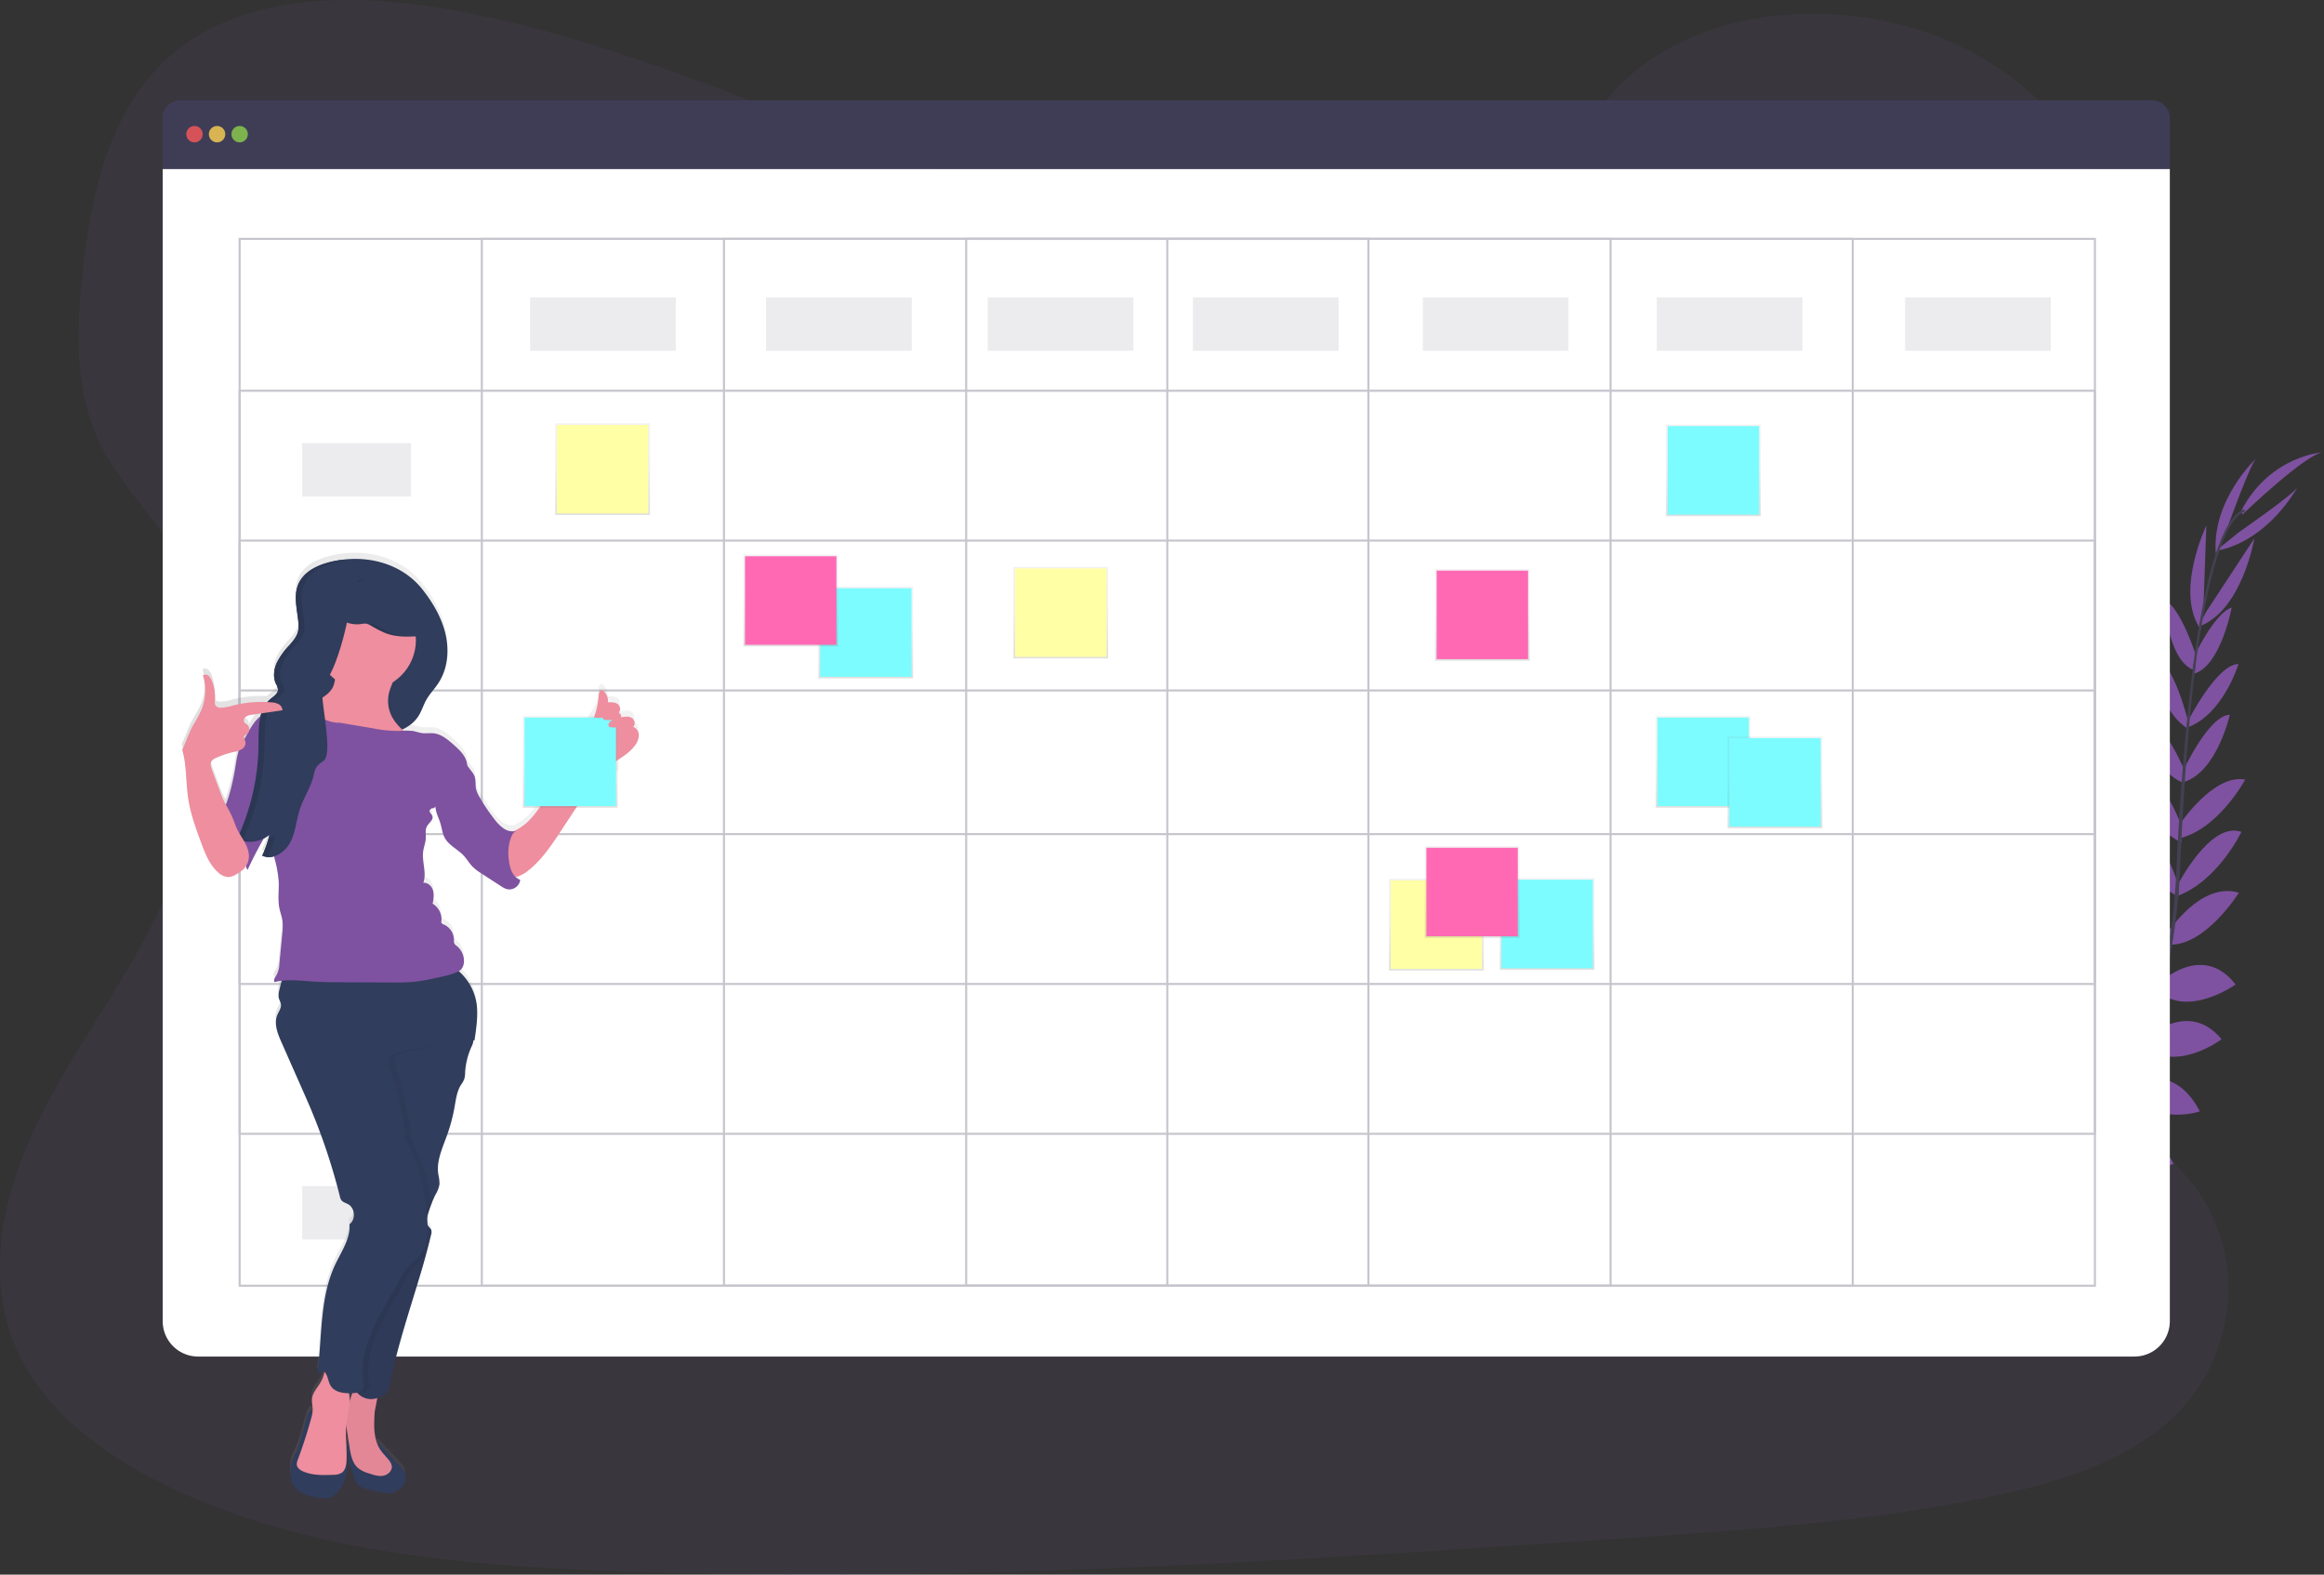 <?xml version="1.0" encoding="UTF-8" standalone="no"?>
<svg
   xmlns:dc="http://purl.org/dc/elements/1.1/"
   xmlns:cc="http://creativecommons.org/ns#"
   xmlns:rdf="http://www.w3.org/1999/02/22-rdf-syntax-ns#"
   xmlns:svg="http://www.w3.org/2000/svg"
   xmlns="http://www.w3.org/2000/svg"
   xmlns:xlink="http://www.w3.org/1999/xlink"
   xmlns:sodipodi="http://sodipodi.sourceforge.net/DTD/sodipodi-0.dtd"
   xmlns:inkscape="http://www.inkscape.org/namespaces/inkscape"
   id="b07e16be-2c10-4721-ba95-38a6ee556ecd"
   data-name="Layer 1"
   width="1132.39"
   height="767.13"
   viewBox="0 0 1132.39 767.13"
   version="1.1"
   sodipodi:docname="undraw_schedule.svg"
   inkscape:export-filename="C:\wamp64\www\melon-landing\landing-v1\images\lead-generation.png"
   inkscape:export-xdpi="91.699997"
   inkscape:export-ydpi="91.699997"
   inkscape:version="0.92.4 (5da689c313, 2019-01-14)">
  <rect x="0" y="0" width="1132.39" height="767.13" fill="#333333" stroke="none"/>
  <sodipodi:namedview
     pagecolor="#ffffff"
     bordercolor="#666666"
     borderopacity="1"
     objecttolerance="10"
     gridtolerance="10"
     guidetolerance="10"
     inkscape:pageopacity="0"
     inkscape:pageshadow="2"
     inkscape:window-width="1920"
     inkscape:window-height="1017"
     id="namedview254"
     showgrid="false"
     inkscape:pagecheckerboard="true"
     inkscape:zoom="0.71685424"
     inkscape:cx="605.81063"
     inkscape:cy="523.32872"
     inkscape:window-x="-8"
     inkscape:window-y="-8"
     inkscape:window-maximized="1"
     inkscape:current-layer="b07e16be-2c10-4721-ba95-38a6ee556ecd" />
  <defs
     id="defs21">
    <linearGradient
       id="f0ea422a-a980-4a9e-8fad-43c87f6ba738"
       x1="421.86"
       y1="330.48"
       x2="421.86"
       y2="285.82"
       gradientUnits="userSpaceOnUse">
      <stop
         offset="0"
         stop-color="gray"
         stop-opacity="0.25"
         id="stop2" />
      <stop
         offset="0.54"
         stop-color="gray"
         stop-opacity="0.12"
         id="stop4" />
      <stop
         offset="1"
         stop-color="gray"
         stop-opacity="0.1"
         id="stop6" />
    </linearGradient>
    <linearGradient
       id="ad2c5ae7-cdf4-4789-99a0-6bde37321e66"
       x1="516.9"
       y1="320.8"
       x2="516.9"
       y2="276.14"
       xlink:href="#f0ea422a-a980-4a9e-8fad-43c87f6ba738" />
    <linearGradient
       id="af61e5a9-3371-4284-9366-60d451e53b7c"
       x1="699.9"
       y1="472.8"
       x2="699.9"
       y2="428.14"
       xlink:href="#f0ea422a-a980-4a9e-8fad-43c87f6ba738" />
    <linearGradient
       id="afe800ea-76fc-42fa-87d3-444aeaebb97e"
       x1="293.63"
       y1="250.89"
       x2="293.63"
       y2="206.23"
       xlink:href="#f0ea422a-a980-4a9e-8fad-43c87f6ba738" />
    <linearGradient
       id="a0a14e29-1e29-4199-9658-2a5ebd9bc7a2"
       x1="385.29"
       y1="314.89"
       x2="385.29"
       y2="270.23"
       xlink:href="#f0ea422a-a980-4a9e-8fad-43c87f6ba738" />
    <linearGradient
       id="b9eaa648-e9e9-4a67-ba92-603c001fbd1d"
       x1="753.86"
       y1="472.48"
       x2="753.86"
       y2="427.82"
       xlink:href="#f0ea422a-a980-4a9e-8fad-43c87f6ba738" />
    <linearGradient
       id="f05d82f5-c8d6-44fc-8266-fef5229bfdcd"
       x1="834.86"
       y1="251.48"
       x2="834.86"
       y2="206.82"
       xlink:href="#f0ea422a-a980-4a9e-8fad-43c87f6ba738" />
    <linearGradient
       id="fed5a35b-50d2-4029-b1da-9e4ece87a2f7"
       x1="829.86"
       y1="393.48"
       x2="829.86"
       y2="348.82"
       xlink:href="#f0ea422a-a980-4a9e-8fad-43c87f6ba738" />
    <linearGradient
       id="a057bd9d-3da5-4ef9-9b1f-12de91a9714e"
       x1="864.86"
       y1="403.48"
       x2="864.86"
       y2="358.82"
       xlink:href="#f0ea422a-a980-4a9e-8fad-43c87f6ba738" />
    <linearGradient
       id="eb119f49-f305-49d7-b722-178b1b910dac"
       x1="717.29"
       y1="456.89"
       x2="717.29"
       y2="412.23"
       xlink:href="#f0ea422a-a980-4a9e-8fad-43c87f6ba738" />
    <linearGradient
       id="f18d0c9f-76a8-47d5-9395-c2e15513d6af"
       x1="722.29"
       y1="321.89"
       x2="722.29"
       y2="277.23"
       xlink:href="#f0ea422a-a980-4a9e-8fad-43c87f6ba738" />
    <linearGradient
       id="e96273f1-ace8-4241-9189-48d1ceb051fa"
       x1="122.28"
       y1="564.8"
       x2="344.94"
       y2="564.8"
       xlink:href="#f0ea422a-a980-4a9e-8fad-43c87f6ba738" />
    <linearGradient
       id="fa251bcb-f561-47ff-8b25-b5a12635a0f6"
       x1="277.86"
       y1="393.48"
       x2="277.86"
       y2="348.82"
       xlink:href="#f0ea422a-a980-4a9e-8fad-43c87f6ba738" />
  </defs>
  <title
     id="title23">schedule</title>
  <path
     d="M646.49,178.73C576.9,178.62,509.85,157,445.7,132.94S317.91,82.05,249.58,70.54c-44-7.4-93.9-6.9-128.17,19.38C88.44,115.21,79,157.18,74.48,196c-3.39,29.18-4.91,59.83,8.17,86.57,9.09,18.57,24.59,33.89,35.56,51.6,38.17,61.6,15.52,140-21.24,202.82C79.72,566.4,59.51,594.63,46.5,625.79s-18.28,66.52-4.84,97.35C55,753.71,85,776,117.09,791.21c65.29,31,141.16,37.82,215,40.59C495.57,837.94,659.3,827,822.6,816c60.43-4.06,121.13-8.16,180.29-20.29,32.85-6.73,66.66-16.76,89.9-38.92,29.5-28.12,35.42-74.17,13.81-107.34C1070.34,593.76,975.18,583,949.08,522.82c-14.37-33.13-2.17-71,15.86-102.86,38.69-68.29,105.44-129.37,106.35-205.89.62-52.56-34.33-103.93-86.37-126.93C930.36,63,856.12,68.94,818.09,113.42,778.93,159.22,707.94,178.83,646.49,178.73Z"
     transform="translate(-33.81 -66.43)"
     fill="#7e52a0"
     opacity="0.1"
     id="path25" />
  <path
     d="M992.65,692.43s-12.29-8.11-24.47-2.34c0,0,3.75,7.23,19.17,6.54Z"
     transform="translate(-33.81 -66.43)"
     fill="#7e52a0"
     id="path27" />
  <path
     d="M994.16,692.87s3.74,14.24-5.63,23.93c0,0-5.64-5.88,0-20.26Z"
     transform="translate(-33.81 -66.43)"
     fill="#7e52a0"
     id="path29" />
  <path
     d="M1009.49,679.2s-.91-12.12-28.25-8.1c0,0-.13,7.82,9.47,11.52S1004.7,683.2,1009.49,679.2Z"
     transform="translate(-33.81 -66.43)"
     fill="#7e52a0"
     id="path31" />
  <path
     d="M1011.17,679.11s11.57,3.72,1.26,29.37c0,0-7.63-1.71-9-11.91S1006.16,682.83,1011.17,679.11Z"
     transform="translate(-33.81 -66.43)"
     fill="#7e52a0"
     id="path33" />
  <path
     d="M1026.66,661.93s1.56-19.93-26.39-17.88c0,0-2,18,21.45,22.67Z"
     transform="translate(-33.81 -66.43)"
     fill="#7e52a0"
     id="path35" />
  <path
     d="M1045.13,639.43s-3.84-22.58-31.77-15.85c0,0-.11,19.53,27.2,21.24Z"
     transform="translate(-33.81 -66.43)"
     fill="#7e52a0"
     id="path37" />
  <path
     d="M1058.62,616.17s-6.41-22-34.09-15.41c0,0,6.58,19.78,32.25,19.48Z"
     transform="translate(-33.81 -66.43)"
     fill="#7e52a0"
     id="path39" />
  <path
     d="M1071.44,593.46s-6.27-22.83-33-16c0,0,8.92,21.69,31.24,19.87Z"
     transform="translate(-33.81 -66.43)"
     fill="#7e52a0"
     id="path41" />
  <path
     d="M1079.71,571.88S1074.89,544,1050,550.14c0,0,7.24,25.4,27.9,25.8Z"
     transform="translate(-33.81 -66.43)"
     fill="#7e52a0"
     id="path43" />
  <path
     d="M1087.45,545.81s-5.78-28.15-31-20c0,0,9.89,26.59,29.22,23.84Z"
     transform="translate(-33.81 -66.43)"
     fill="#7e52a0"
     id="path45" />
  <path
     d="M1092.25,521.54s-9.19-28.14-28.68-27.38c0,0,9.4,29.73,27,33Z"
     transform="translate(-33.81 -66.43)"
     fill="#7e52a0"
     id="path47" />
  <path
     d="M1095.3,497.87s-10-33.88-25.86-31.27c0,0,6.92,25.9,25.3,36.54Z"
     transform="translate(-33.81 -66.43)"
     fill="#7e52a0"
     id="path49" />
  <path
     d="M1097,469.59s-9.37-28.24-25-29.36c0,0,6.38,27.78,24.68,36.69Z"
     transform="translate(-33.81 -66.43)"
     fill="#7e52a0"
     id="path51" />
  <path
     d="M1098.93,443.26s-11.69-28.27-22-28.9c0,0,5.07,27.82,21,33.54Z"
     transform="translate(-33.81 -66.43)"
     fill="#7e52a0"
     id="path53" />
  <path
     d="M1100.22,418.74S1093,388,1082.7,385.5c0,0,1.42,25.1,16.49,35.53Z"
     transform="translate(-33.81 -66.43)"
     fill="#7e52a0"
     id="path55" />
  <path
     d="M1104.11,386.65s-7.56-24.46-15.93-28.19c0,0,1.66,28.84,14,34.18Z"
     transform="translate(-33.81 -66.43)"
     fill="#7e52a0"
     id="path57" />
  <path
     d="M1107.34,365.58l1.53-43.14s-15.62,32.55-2.68,50.75Z"
     transform="translate(-33.81 -66.43)"
     fill="#7e52a0"
     id="path59" />
  <path
     d="M1119.43,322.71s11.26-31.51,14-33.26c0,0-22.1,20.43-19.94,46.73Z"
     transform="translate(-33.81 -66.43)"
     fill="#7e52a0"
     id="path61" />
  <path
     d="M1027.42,661.79s19.82-2.6,19.22,25.42c0,0-17.91,2.91-23.75-20.25Z"
     transform="translate(-33.81 -66.43)"
     fill="#7e52a0"
     id="path63" />
  <path
     d="M1046.06,638.68s22.91-.08,21,28.6c0,0-19.22,3.43-25.57-23.19Z"
     transform="translate(-33.81 -66.43)"
     fill="#7e52a0"
     id="path65" />
  <path
     d="M1058.84,618s20.79-9.75,34.1,15.41c0,0-19.21,8.13-35.93-11.35Z"
     transform="translate(-33.81 -66.43)"
     fill="#7e52a0"
     id="path67" />
  <path
     d="M1071.91,593.67s21.28-10.38,33.78,14.21c0,0-22.17,7.64-35.54-10.32Z"
     transform="translate(-33.81 -66.43)"
     fill="#7e52a0"
     id="path69" />
  <path
     d="M1079.44,572.48s20.49-19.57,36.84.23c0,0-20.93,16.1-37.79,4.13Z"
     transform="translate(-33.81 -66.43)"
     fill="#7e52a0"
     id="path71" />
  <path
     d="M1086.29,545.14s20.62-20,36.84.92c0,0-23.14,16.43-37.57,3.28Z"
     transform="translate(-33.81 -66.43)"
     fill="#7e52a0"
     id="path73" />
  <path
     d="M1090.15,520.74s15.88-25,34.57-19.41c0,0-16.47,26.47-34.39,25.29Z"
     transform="translate(-33.81 -66.43)"
     fill="#7e52a0"
     id="path75" />
  <path
     d="M1094.83,497.71s16-31.49,31.13-26c0,0-11.53,24.2-31.54,31.31Z"
     transform="translate(-33.81 -66.43)"
     fill="#7e52a0"
     id="path77" />
  <path
     d="M1095.93,468s16.45-24.78,31.86-21.76c0,0-13.44,25.13-33.45,28.93Z"
     transform="translate(-33.81 -66.43)"
     fill="#7e52a0"
     id="path79" />
  <path
     d="M1097.19,442.7s12.74-27.8,23.11-28.05c0,0-6.12,27.62-22.26,32.73Z"
     transform="translate(-33.81 -66.43)"
     fill="#7e52a0"
     id="path81" />
  <path
     d="M1099.71,418.13s14.17-28.16,24.82-28.21c0,0-7.25,24.07-24.34,30.69Z"
     transform="translate(-33.81 -66.43)"
     fill="#7e52a0"
     id="path83" />
  <path
     d="M1101.85,388.38s10.6-23.3,19.37-25.94c0,0-5.3,28.4-18.21,32.12Z"
     transform="translate(-33.81 -66.43)"
     fill="#7e52a0"
     id="path85" />
  <path
     d="M1108.61,364.76l23.68-36.08s-6.06,35.59-27.14,43Z"
     transform="translate(-33.81 -66.43)"
     fill="#7e52a0"
     id="path87" />
  <path
     d="M1124.87,325.61s27.53-19,28.52-22.08c0,0-14,26.62-40,31.32Z"
     transform="translate(-33.81 -66.43)"
     fill="#7e52a0"
     id="path89" />
  <path
     d="M1126.51,317.06s31.61-30.39,39.68-30.35c0,0-26.07,1.19-40.44,28.73Z"
     transform="translate(-33.81 -66.43)"
     fill="#7e52a0"
     id="path91" />
  <path
     d="M1102.15,392.89l1.15.15c5.94-46.5,14.6-74,24.39-77.38l-.38-1.09C1116.94,318.17,1108.24,345.25,1102.15,392.89Z"
     transform="translate(-33.81 -66.43)"
     fill="#444053"
     id="path93" />
  <path
     d="M1093.42,504.06l1.74.15c.36-4.34.64-8.79.83-13.21,1.66-38.49,4.24-73.82,7.62-100.31l-1-1.25c-3.39,26.54-6.69,62.95-8.35,101.48C1094.06,495.32,1093.78,499.74,1093.42,504.06Z"
     transform="translate(-33.81 -66.43)"
     fill="#444053"
     id="path95" />
  <path
     d="M960.19,714.57c.31-.14,30.94-13.81,62.73-46.44a252.42,252.42,0,0,0,45.85-65c14.69-29.93,23.65-66.71,26.66-102.44l-1.81.85c-6.75,80.19-43.26,135-72.3,164.84-31.48,32.34-61.76,45.88-62.06,46Z"
     transform="translate(-33.81 -66.43)"
     fill="#444053"
     id="path97" />
  <path
     d="M1082.52,115.31H121.64a8.56,8.56,0,0,0-8.56,8.56v24.94h978V123.87A8.56,8.56,0,0,0,1082.52,115.31Z"
     transform="translate(-33.81 -66.43)"
     fill="#3f3d56"
     id="path99" />
  <path
     d="M113.08,148.81V710.05a17.26,17.26,0,0,0,17.26,17.26h943.48a17.26,17.26,0,0,0,17.26-17.26V148.81Z"
     transform="translate(-33.81 -66.43)"
     fill="#fff"
     id="path101" />
  <circle
     cx="94.77"
     cy="65.37"
     r="4"
     fill="#fa5959"
     opacity="0.8"
     id="circle103" />
  <circle
     cx="105.77"
     cy="65.37"
     r="4"
     fill="#fed253"
     opacity="0.8"
     id="circle105" />
  <circle
     cx="116.77"
     cy="65.37"
     r="4"
     fill="#8ccf4d"
     opacity="0.8"
     id="circle107" />
  <g
     opacity="0.3"
     id="g125">
    <rect
       x="116.77"
       y="116.37"
       width="904"
       height="510"
       fill="none"
       stroke="#3f3d56"
       stroke-miterlimit="10"
       id="rect109" />
    <rect
       x="234.77"
       y="116.37"
       width="668"
       height="510"
       fill="none"
       stroke="#3f3d56"
       stroke-miterlimit="10"
       id="rect111" />
    <rect
       x="352.77"
       y="116.37"
       width="432"
       height="510"
       fill="none"
       stroke="#3f3d56"
       stroke-miterlimit="10"
       id="rect113" />
    <rect
       x="470.77"
       y="116.37"
       width="196"
       height="510"
       fill="none"
       stroke="#3f3d56"
       stroke-miterlimit="10"
       id="rect115" />
    <line
       x1="568.77"
       y1="116.37"
       x2="568.77"
       y2="626.37"
       fill="none"
       stroke="#3f3d56"
       stroke-miterlimit="10"
       id="line117" />
    <rect
       x="116.77"
       y="190.37"
       width="904"
       height="362"
       fill="none"
       stroke="#3f3d56"
       stroke-miterlimit="10"
       id="rect119" />
    <rect
       x="116.77"
       y="263.37"
       width="904"
       height="216"
       fill="none"
       stroke="#3f3d56"
       stroke-miterlimit="10"
       id="rect121" />
    <rect
       x="116.77"
       y="336.37"
       width="904"
       height="70"
       fill="none"
       stroke="#3f3d56"
       stroke-miterlimit="10"
       id="rect123" />
  </g>
  <rect
     x="258.27"
     y="144.87"
     width="71"
     height="26"
     fill="#3f3d56"
     opacity="0.1"
     id="rect127" />
  <rect
     x="147.27"
     y="215.87"
     width="53"
     height="26"
     fill="#3f3d56"
     opacity="0.1"
     id="rect129" />
  <rect
     x="373.27"
     y="144.87"
     width="71"
     height="26"
     fill="#3f3d56"
     opacity="0.1"
     id="rect131" />
  <rect
     x="481.27"
     y="144.87"
     width="71"
     height="26"
     fill="#3f3d56"
     opacity="0.1"
     id="rect133" />
  <rect
     x="581.27"
     y="144.87"
     width="71"
     height="26"
     fill="#3f3d56"
     opacity="0.1"
     id="rect135" />
  <rect
     x="693.27"
     y="144.87"
     width="71"
     height="26"
     fill="#3f3d56"
     opacity="0.1"
     id="rect137" />
  <rect
     x="807.27"
     y="144.87"
     width="71"
     height="26"
     fill="#3f3d56"
     opacity="0.1"
     id="rect139" />
  <rect
     x="928.27"
     y="144.87"
     width="71"
     height="26"
     fill="#3f3d56"
     opacity="0.1"
     id="rect141" />
  <rect
     x="398.79"
     y="285.82"
     width="46.13"
     height="44.66"
     fill="url(#f0ea422a-a980-4a9e-8fad-43c87f6ba738)"
     id="rect143" />
  <rect
     x="399.59"
     y="286.59"
     width="44.54"
     height="43.12"
     fill="#7cfcff"
     id="rect145" />
  <rect
     x="493.83"
     y="276.14"
     width="46.13"
     height="44.66"
     fill="url(#ad2c5ae7-cdf4-4789-99a0-6bde37321e66)"
     id="rect147" />
  <rect
     x="494.63"
     y="276.91"
     width="44.54"
     height="43.12"
     fill="#ffffa5"
     id="rect149" />
  <rect
     x="676.83"
     y="428.14"
     width="46.13"
     height="44.66"
     fill="url(#af61e5a9-3371-4284-9366-60d451e53b7c)"
     id="rect151" />
  <rect
     x="677.63"
     y="428.91"
     width="44.54"
     height="43.12"
     fill="#ffffa5"
     id="rect153" />
  <rect
     x="270.57"
     y="206.23"
     width="46.13"
     height="44.66"
     fill="url(#afe800ea-76fc-42fa-87d3-444aeaebb97e)"
     id="rect155" />
  <rect
     x="271.36"
     y="207"
     width="44.54"
     height="43.12"
     fill="#ffffa5"
     id="rect157" />
  <rect
     x="362.23"
     y="270.23"
     width="46.13"
     height="44.66"
     fill="url(#a0a14e29-1e29-4199-9658-2a5ebd9bc7a2)"
     id="rect159" />
  <rect
     x="363.02"
     y="271"
     width="44.54"
     height="43.12"
     fill="#ff69b4"
     id="rect161" />
  <rect
     x="730.79"
     y="427.82"
     width="46.13"
     height="44.66"
     fill="url(#b9eaa648-e9e9-4a67-ba92-603c001fbd1d)"
     id="rect163" />
  <rect
     x="731.59"
     y="428.59"
     width="44.54"
     height="43.12"
     fill="#7cfcff"
     id="rect165" />
  <rect
     x="811.79"
     y="206.82"
     width="46.13"
     height="44.66"
     fill="url(#f05d82f5-c8d6-44fc-8266-fef5229bfdcd)"
     id="rect167" />
  <rect
     x="812.59"
     y="207.59"
     width="44.54"
     height="43.12"
     fill="#7cfcff"
     id="rect169" />
  <rect
     x="806.79"
     y="348.82"
     width="46.13"
     height="44.66"
     fill="url(#fed5a35b-50d2-4029-b1da-9e4ece87a2f7)"
     id="rect171" />
  <rect
     x="807.59"
     y="349.59"
     width="44.54"
     height="43.12"
     fill="#7cfcff"
     id="rect173" />
  <rect
     x="841.79"
     y="358.82"
     width="46.13"
     height="44.66"
     fill="url(#a057bd9d-3da5-4ef9-9b1f-12de91a9714e)"
     id="rect175" />
  <rect
     x="842.59"
     y="359.59"
     width="44.54"
     height="43.12"
     fill="#7cfcff"
     id="rect177" />
  <rect
     x="694.23"
     y="412.23"
     width="46.13"
     height="44.66"
     fill="url(#eb119f49-f305-49d7-b722-178b1b910dac)"
     id="rect179" />
  <rect
     x="695.02"
     y="413"
     width="44.54"
     height="43.12"
     fill="#ff69b4"
     id="rect181" />
  <rect
     x="699.23"
     y="277.23"
     width="46.13"
     height="44.66"
     fill="url(#f18d0c9f-76a8-47d5-9395-c2e15513d6af)"
     id="rect183" />
  <rect
     x="700.02"
     y="278"
     width="44.54"
     height="43.12"
     fill="#ff69b4"
     id="rect185" />
  <rect
     x="147.27"
     y="285.87"
     width="53"
     height="26"
     fill="#3f3d56"
     opacity="0.1"
     id="rect187" />
  <rect
     x="147.27"
     y="358.87"
     width="53"
     height="26"
     fill="#3f3d56"
     opacity="0.1"
     id="rect189" />
  <rect
     x="147.27"
     y="431.87"
     width="53"
     height="26"
     fill="#3f3d56"
     opacity="0.1"
     id="rect191" />
  <rect
     x="147.27"
     y="504.87"
     width="53"
     height="26"
     fill="#3f3d56"
     opacity="0.1"
     id="rect193" />
  <rect
     x="147.27"
     y="577.87"
     width="53"
     height="26"
     fill="#3f3d56"
     opacity="0.1"
     id="rect195" />
  <path
     d="M342.08,417.51c1.48-.94.89-3.46-.63-4.33s-3.41-.58-5.12-.24a2.09,2.09,0,0,0-1.1-2.2v-.38c1-1,.62-3-.6-3.88s-3.12-.92-4.76-.84a6.34,6.34,0,0,0-2-5.4,1.67,1.67,0,0,0-1.1-.53c-1,0-1.28,1.28-1.35,2.23a42.23,42.23,0,0,1-1.23,7.39l-31.08,52c-3.46,5,7.29-10,3.83-4.95a44,44,0,0,1-6.12,7.59,30.16,30.16,0,0,1-6.91,4.63,8.15,8.15,0,0,1-4.72-1.34,19,19,0,0,1-4.54-4.49,88.63,88.63,0,0,1-7.33-10.89,14.11,14.11,0,0,1-1.68-3.89c-.46-2.16,0-4.5-.85-6.53a10.67,10.67,0,0,0-1.34-2.12l-2.15-2.85v-.13c-.24-4.22-3.67-7.48-6.87-10.26-2.72-2.38-5.67-4.86-9.26-5.32-1.92-.25-3.89.12-5.81-.12-1.57-.2-3.06-.79-4.62-1.05a19.6,19.6,0,0,0-4.53-.09l-.64-.59a17.92,17.92,0,0,0,8.09-6.8c1.48-2.39,2.29-5.15,3.66-7.61,1.67-3,4.15-5.48,6-8.36,4.47-6.83,5.29-15.62,3.48-23.58s-6.05-15.19-11-21.64c-9.6-12.42-25.7-17-40.86-14.6-1,.16-2,.35-3,.57a38.52,38.52,0,0,0-7.43,2.37,19,19,0,0,0-8.11,6.33,14.61,14.61,0,0,0-1.41,2.62,15.43,15.43,0,0,0-.68,2.16,22.41,22.41,0,0,0-.37,6.76c.06.77.14,1.54.23,2.31l.15,1.16c.1.77.21,1.54.32,2.31.16,1.16.31,2.32.42,3.46a22,22,0,0,1,.13,2.43c0,.21,0,.41,0,.61a9.93,9.93,0,0,1-.27,1.79,7.5,7.5,0,0,1-.3.95,11.84,11.84,0,0,1-1.41,2.59,32.71,32.71,0,0,1-2.53,3.11l-.87,1c-.29.33-.57.67-.86,1a36.66,36.66,0,0,0-3.13,4.23,20.58,20.58,0,0,0-1.23,2.32,16.6,16.6,0,0,0-.71,1.86,15.4,15.4,0,0,0-.54,2.6c0,.22,0,.44-.06.66,0,.43,0,.87,0,1.31a11.47,11.47,0,0,0,.14,1.3,9.23,9.23,0,0,0,.3,1.26,8.55,8.55,0,0,0,.47,1.22c0,.11.1.22.16.33l.16.33c.11.22.22.43.32.65a4.26,4.26,0,0,1,.33,1c0,.11,0,.23,0,.35s0,.26,0,.38a4.09,4.09,0,0,1-1.48,2.55c-.2.19-.4.36-.61.54l-.32.26-.65.51-.62.5a12.59,12.59,0,0,0-1.51,1.5,55.87,55.87,0,0,0-16.74,1.64,22.64,22.64,0,0,1-6,1.09,3,3,0,0,1-2.6-1.09,3.83,3.83,0,0,1-.27-2.4,20.7,20.7,0,0,0-1.6-9.8,5.45,5.45,0,0,0-1.6-2.33,2.26,2.26,0,0,0-2.66-.14,24.93,24.93,0,0,1-.69,16.67,53.85,53.85,0,0,1-3.85,7.23c-2.28,3.89-3.56,8.34-5.59,12.37,2.27,7.69,1.76,15.9,3,23.84,1.11,7.39,3.69,14.47,6.28,21.48,2,5.29,4.08,10.81,8.32,14.53a7.58,7.58,0,0,0,5.15,2.24,9,9,0,0,0,4-1.52,15.67,15.67,0,0,0,3.39-2.49,8.76,8.76,0,0,0,1-1.33,5.19,5.19,0,0,0,.75,1.88c2.44-5.26,5.12-10.4,8-15.43a13.22,13.22,0,0,0,2.4-1.64c0,.18.09.36.14.54-.13.48-.25,1-.38,1.45s-.28.93-.42,1.38-.21.67-.32,1-.27.8-.42,1.2-.32.87-.49,1.3-.23.62-.36.92c-.31.76-.63,1.5-1,2.24a7,7,0,0,0,.86.35l.19.06a7,7,0,0,0,.79.2l.29,0a5.61,5.61,0,0,0,.59.06l.22,0H165a8.56,8.56,0,0,0,2.11-.36l.39,1.6a57.15,57.15,0,0,1,1.92,11c.19,4.2-.54,8.47.27,12.6.41,2.15,1.24,4.21,1.54,6.37a27.15,27.15,0,0,1-.11,6.11q-.7,7.36-1.4,14.73a12.6,12.6,0,0,1-1.26,5.2c-.69,1.2-1.81,2.57-1.11,3.76a25,25,0,0,1,3.51-.67c-.43,1.56-.82,3.13-1.19,4.71a8.3,8.3,0,0,0-.28,3.63c.25,1.14,1,2.17,1.08,3.33.18,1.8-1.07,3.39-1.76,5.06-1.76,4.26.11,9.06,2,13.28l5.52,12.52,4.53,10.27c1.34,3,2.69,6.1,4,9.18a298,298,0,0,1,14.42,43.24,5.16,5.16,0,0,0,.75,1.88c.76,1,2.15,1.32,3.28,1.94,3.39,1.87,3.78,7.45.68,9.77.63,7.52-5,14.79-7.9,21.75-6.68,16-5.47,34.06-7.76,51.26l2.59-1.51a3.21,3.21,0,0,1,.84.55q-.09.48-.21,1a15.67,15.67,0,0,1-1.66,4.17c-1.51,2.59-3.82,4.9-4.17,7.88-.21,1.8.34,3.6.33,5.41,0,.17,0,.33,0,.5-.23-.22-.58-.2-1.1.21a6.45,6.45,0,0,0-1.63,3.07c-.45,1.29-.81,2.6-1.17,3.91L180.71,763a53.71,53.71,0,0,1-2.71,8.15,34.92,34.92,0,0,0-2.4,5.52,17.13,17.13,0,0,0-.41,4.74,14.21,14.21,0,0,0,.65,4.5,11.18,11.18,0,0,0,6.55,6.21,30.75,30.75,0,0,0,9.1,1.72,7.65,7.65,0,0,0,2.39-.07,6.49,6.49,0,0,0,2.31-1.21c4.22-3.1,6.4-8.8,6.78-14a20.67,20.67,0,0,0-.57-3.18c.26-5.69-.57-11.41-.14-17.08.09.65.18,1.29.28,1.93l1,6.37a1.33,1.33,0,0,0-.34-.6,14.64,14.64,0,0,0-.38,7.29,43.5,43.5,0,0,0,2.1,7.07l1.36,3.8a9.07,9.07,0,0,0,1.62,3.15c1.19,1.31,3,1.8,4.74,2.22a52.25,52.25,0,0,0,11.48,2,2.6,2.6,0,0,0,1.51-.28,7.33,7.33,0,0,0,.68-.57,6.71,6.71,0,0,1,1.1-.64,7.26,7.26,0,0,0,3.52-4.17,6.58,6.58,0,0,0-.65-5.39,12.59,12.59,0,0,0-1.55-1.88l-6.84-7.25a43.1,43.1,0,0,0-3.34-3.54,1.25,1.25,0,0,0-1.1-.36c-1.86-4.64-1.62-10.06-1.3-15.15.1-1.52.93-4.67,1.26-7.26a11.71,11.71,0,0,0,3.63-2,5.48,5.48,0,0,0,2.09-3.12c3.45-17.62,9-34.7,14.24-51.87.52-1.69,1-3.39,1.53-5.08.22-.72.42-1.45.63-2.18s.35-1.18.52-1.77c.28-1,.56-2,.83-3,.08-.27.15-.54.23-.81a.94.94,0,0,1,0-.16c.33-1.23.65-2.46,1-3.69.12-.48.25-.94.37-1.42.39-1.56.78-3.14,1.15-4.71a5.18,5.18,0,0,0,.14-.66,2.79,2.79,0,0,0-.11-1.67v0h0a2.17,2.17,0,0,0-.39-.56c-.11-.13-.23-.26-.35-.38s-.26-.28-.38-.43a3.87,3.87,0,0,1-.7-1.31c0-.48,0-1,0-1.44s-.06-1-.09-1.52a16,16,0,0,1,.45-2c.12-.39.25-.78.37-1.17s.3-1,.46-1.45a3.67,3.67,0,0,0,.91-2.47q.93-2.32,2.05-4.55a13.72,13.72,0,0,0,1.83-4.92,19.52,19.52,0,0,0-.58-4.67c-1-6.5,2-12.83,4.21-19a84.27,84.27,0,0,0,3.72-14c.65-3.65,1.1-7.48,3.05-10.64a15.84,15.84,0,0,0,1.64-2.84,11.18,11.18,0,0,0,.44-3.22,35.53,35.53,0,0,1,3.15-12.77,8.1,8.1,0,0,0,.82-2.49.91.91,0,0,0,0-.17l0-.24.51-.08c.87-5.51,1.75-11.65,1.15-17.2a26.23,26.23,0,0,0-8.79-16.6l.1,0c1.72-.87,2.49-3,2.52-4.88a9.51,9.51,0,0,0-3.54-7.43,3.55,3.55,0,0,1-1.2-1.24,3.77,3.77,0,0,1-.15-1.61,8.23,8.23,0,0,0-5.07-7.64,1.91,1.91,0,0,1-.83-.48,2,2,0,0,1-.22-1.46,8.93,8.93,0,0,0-4.31-8.16c.4-2.14.8-4.38.19-6.48s-2.58-4-4.74-3.7c1.76-4.8-.74-10.14-.08-15.21.29-2.18,1.16-4.27,1.27-6.46.1-2-.39-4.14.58-5.88s3.26-3.1,2.67-5c-.25-.81-1-1.37-1.35-2.16s1.05-2,1.77-1.56c.34-.26.68-.53,1-.81a16.11,16.11,0,0,0,.6,3c.49,1.64,1.24,3.18,1.75,4.81.78,2.49,1,5.19,2.26,7.47,2,3.65,6.23,5.46,9.09,8.49,1.68,1.77,2.89,4,4.62,5.68a25.18,25.18,0,0,0,4.3,3.23l9.24,6a10.62,10.62,0,0,0,3.16,1.57,5.39,5.39,0,0,0,6.35-4.57,6.24,6.24,0,0,1-2.27-1.41c.13,0,.26,0,.39-.06a14.57,14.57,0,0,0,5.93-3.15c6.58-5.24,11.31-12.39,15.93-19.42,4.84-7.37,28.13-26.87,28.13-26.87v-7.9a28.44,28.44,0,0,0,7.76-6.61,8.57,8.57,0,0,0,1.95-5A4.45,4.45,0,0,0,342.08,417.51Zm-193.7,18.95q-.67,4.31-1.65,8.56a81.34,81.34,0,0,1-2.76,9.67l-.36,1c-.33-.62-.66-1.23-1-1.86-.75-1.57-1.36-3.2-2-4.83l-3.86-10.4c-.5-1.35-1-2.91-.25-4.15a4.64,4.64,0,0,1,2.2-1.65,43.48,43.48,0,0,1,8.46-2.87,23.17,23.17,0,0,0,2.72-.72A41,41,0,0,0,148.38,436.46Zm4.27-13a1.55,1.55,0,0,1,0-1.51,3.44,3.44,0,0,1,1-.7l.29-.2C153.54,421.88,153.09,422.68,152.65,423.49Zm8-11.31a20.92,20.92,0,0,0-3.08,3.16,33,33,0,0,0-2.64,4.08,3,3,0,0,0-1.1-3,6.37,6.37,0,0,1-1-.68,2.1,2.1,0,0,1,.42-2.94,6.1,6.1,0,0,1,3.11-1.06l4.61-.68C160.83,411.42,160.74,411.8,160.64,412.18ZM203.81,746.8a16.73,16.73,0,0,0-.27-4.13c.57,0,1.14,0,1.7,0C204.77,744,204.29,745.41,203.81,746.8Z"
     transform="translate(-33.81 -66.43)"
     fill="url(#e96273f1-ace8-4241-9189-48d1ceb051fa)"
     id="path197" />
  <path
     d="M199.11,339.34c-8,1.29-16.9,4.37-20,11.87-2.31,5.67-.52,12.05.07,18.14a14,14,0,0,1-.17,4.83c-.66,2.57-2.48,4.65-4.24,6.64a35.21,35.21,0,0,0-6.09,8.54c-1.44,3.2-1.9,7-.41,10.2a7.35,7.35,0,0,1,1,2.69c.1,2.08-2.08,3.4-3.68,4.73-6,5-5.75,14-5.8,21.83A110.71,110.71,0,0,1,149.4,475a14.11,14.11,0,0,0,15.77-2.06,52.55,52.55,0,0,1-3.58,10.32c5.08,2.46,11.21-1.58,13.76-6.62s2.85-10.9,4.66-16.25,5-10,6.41-15.39c.45-1.78.73-3.68,1.82-5.16a13.58,13.58,0,0,1,3.2-2.73,31.23,31.23,0,0,0,11.31-15.33c6.22,1.37,12.57,2.75,18.91,2.17s12.82-3.45,16.17-8.87c1.48-2.39,2.28-5.14,3.65-7.6,1.68-3,4.15-5.48,6-8.35,4.46-6.83,5.28-15.6,3.47-23.56s-6-15.16-11-21.61C230.37,341.52,214.27,336.91,199.11,339.34Z"
     transform="translate(-33.81 -66.43)"
     fill="#303d5c"
     id="path199" />
  <path
     d="M148.62,439.36c-.45,2.86-1,5.72-1.64,8.55a83.67,83.67,0,0,1-2.76,9.66,9.22,9.22,0,0,0-.87,4.44,8.07,8.07,0,0,0,1.07,2.64c3.65,6.49,8.59,12.76,9,20.2.1,1.85,0,3.86,1,5.39q4.23-9.11,9.34-17.76c3.56-6,7.52-12.14,8.54-19.08a35.75,35.75,0,0,0-.13-9.8c-.47-3.65-1.29-7.39-3.51-10.31-2.42-3.16-9-7.93-13.33-6.94C150.3,427.5,149.26,435.29,148.62,439.36Z"
     transform="translate(-33.81 -66.43)"
     fill="#7e52a0"
     id="path201" />
  <path
     d="M277.51,474.34c4.78-1.95,9.66-4,13.45-7.52a44,44,0,0,0,6.12-7.59L308.33,443c2.66-3.86,5.41-7.91,6-12.56a41.36,41.36,0,0,0,11.23-25.54c.08-.95.4-2.2,1.35-2.23a1.67,1.67,0,0,1,1.1.53,6.33,6.33,0,0,1,2,5.39c1.64-.08,3.42-.12,4.76.84s1.7,3.34.26,4.13a2.06,2.06,0,0,1,1.43,2.33c1.72-.34,3.61-.62,5.13.24s2.1,3.38.63,4.32a4.46,4.46,0,0,1,2.85,4.27,8.48,8.48,0,0,1-1.95,5c-4.32,5.8-11.94,8.14-16.95,13.36a40.37,40.37,0,0,0-4.41,5.89l-14.51,22.08c-4.61,7-9.34,14.17-15.92,19.39a14.57,14.57,0,0,1-5.93,3.15,6.53,6.53,0,0,1-6.23-1.73c-1.45-1.65-1.67-4-1.81-6.21C277.12,481.93,277.76,478.09,277.51,474.34Z"
     transform="translate(-33.81 -66.43)"
     fill="#ee8e9e"
     id="path203" />
  <path
     d="M228.92,781a12.1,12.1,0,0,1,1.55,1.88,6.56,6.56,0,0,1,.65,5.38,7.19,7.19,0,0,1-3.51,4.16,6.41,6.41,0,0,0-1.11.64,6.3,6.3,0,0,1-.68.58,2.77,2.77,0,0,1-1.51.28,53.37,53.37,0,0,1-11.47-2c-1.72-.43-3.54-.92-4.74-2.22a9.07,9.07,0,0,1-1.62-3.15l-1.36-3.79a43.94,43.94,0,0,1-2.09-7.06,14.48,14.48,0,0,1,.38-7.28,2.29,2.29,0,0,1,.5,1.49,16.3,16.3,0,0,0,2.92,7.06,7.17,7.17,0,0,0,1.14,1.43,7.26,7.26,0,0,0,3.41,1.43,42.3,42.3,0,0,0,7.26.93,2,2,0,0,0,1-.12,1.79,1.79,0,0,0,.83-1,4.42,4.42,0,0,0,0-3c-.66-1.85-2.47-3.06-3.33-4.82-.65-1.3.24-2.73,1.56-1.63a41.57,41.57,0,0,1,3.35,3.54Z"
     transform="translate(-33.81 -66.43)"
     fill="#303d5c"
     id="path205" />
  <path
     d="M216.35,754.73c-.39,6.11-.66,12.71,2.68,17.84,1.21,1.84,2.82,3.39,4.19,5.12a6.1,6.1,0,0,1,1.5,3.09c.19,2.24-1.91,4.16-4.12,4.58s-4.47-.28-6.61-1a15.92,15.92,0,0,1-5.61-2.64c-2.91-2.46-3.68-6.56-4.26-10.32l-1.36-8.74A20.9,20.9,0,0,1,204,749.46l2.24-6.56a3,3,0,0,1,1-1.63,2.78,2.78,0,0,1,1.71-.32c2.14.11,7.55.89,8.59,3.16C218.42,746.08,216.5,752.38,216.35,754.73Z"
     transform="translate(-33.81 -66.43)"
     fill="#ee8e9e"
     id="path207" />
  <path
     d="M216.35,754.73c-.39,6.11-.66,12.71,2.68,17.84,1.21,1.84,2.82,3.39,4.19,5.12a6.1,6.1,0,0,1,1.5,3.09c.19,2.24-1.91,4.16-4.12,4.58s-4.47-.28-6.61-1a15.92,15.92,0,0,1-5.61-2.64c-2.91-2.46-3.68-6.56-4.26-10.32l-1.36-8.74A20.9,20.9,0,0,1,204,749.46l2.24-6.56a3,3,0,0,1,1-1.63,2.78,2.78,0,0,1,1.71-.32c2.14.11,7.55.89,8.59,3.16C218.42,746.08,216.5,752.38,216.35,754.73Z"
     transform="translate(-33.81 -66.43)"
     opacity="0.05"
     id="path209" />
  <path
     d="M264.42,573.62a1.11,1.11,0,0,1,0,.17,7.49,7.49,0,0,1-.82,2.47A35.52,35.52,0,0,0,260.44,589a11.18,11.18,0,0,1-.44,3.22,16,16,0,0,1-1.64,2.83c-1.95,3.17-2.4,7-3.05,10.63a84,84,0,0,1-3.72,13.94c-2.23,6.18-5.23,12.5-4.21,19a19.52,19.52,0,0,1,.58,4.67,13.56,13.56,0,0,1-1.83,4.91q-1.12,2.22-2,4.55c-.65,1.66-1.23,3.36-1.74,5.08-.6,2.09-1,4.57.38,6.25a7.62,7.62,0,0,1,1.13,1.37,3.67,3.67,0,0,1,0,2.36q-1.19,5-2.54,10c-.7,2.6-1.44,5.18-2.2,7.76-5.62,18.87-12,37.55-15.76,56.88-.54,2.78-4.11,4.77-6.87,5.38a9,9,0,0,1-7.9-2.11c-.19-.17-.37-.36-.54-.54-2.9-3.12-3.33-7.91-3.11-12.23,1-19.89,11-38.1,15.76-57.43a111.1,111.1,0,0,0,3.1-21.32c1.11-24,1.56-49.38-5.23-72.45-1.41-4.8-3.08-10.22-.54-14.52,1.6-2.72,4.57-4.33,7.51-5.49a48.31,48.31,0,0,1,37.46,1,11.64,11.64,0,0,1-.06,1.44,14.76,14.76,0,0,0,.76,6.62A8.41,8.41,0,0,1,264.42,573.62Z"
     transform="translate(-33.81 -66.43)"
     fill="#303d5c"
     id="path211" />
  <path
     d="M182.2,760.88l-1.27,4.62a52.36,52.36,0,0,1-2.7,8.13,34.92,34.92,0,0,0-2.4,5.52,17.13,17.13,0,0,0-.41,4.74,14.15,14.15,0,0,0,.65,4.49,11.15,11.15,0,0,0,6.54,6.2,30.48,30.48,0,0,0,9.1,1.71,7.36,7.36,0,0,0,2.39-.06,6.49,6.49,0,0,0,2.31-1.21c4.22-3.09,6.39-8.79,6.77-14a17.2,17.2,0,0,0-.71-3.58c-.33-.44-3.52,1.36-2.15,2.87,2,2.22-3.89,1.07-6.89.88a25.91,25.91,0,0,1-3.91-.64l-4.86-1c-1.59-.34-3.42-.89-4-2.41s.66-3.34,1.62-4.82c2.54-3.93,3.2-8.74,3.79-13.38.11-.91,1.25-6.82-1.1-5a6.63,6.63,0,0,0-1.63,3.07C182.91,758.26,182.55,759.57,182.2,760.88Z"
     transform="translate(-33.81 -66.43)"
     fill="#303d5c"
     id="path213" />
  <path
     d="M242.72,664.09c-1.38-1.68-1-4.16-.37-6.25.22-.78.47-1.55.73-2.32L224,649.06c-.07,1.72-.15,3.42-.23,5.12a110.52,110.52,0,0,1-3.09,21.33c-4.77,19.32-14.78,37.53-15.76,57.41-.23,4.58.26,9.7,3.65,12.78a9,9,0,0,0,7.89,2.12c2.77-.61,6.33-2.61,6.88-5.39,3.78-19.33,10.13-38,15.76-56.89q2.63-8.79,4.74-17.72a3.64,3.64,0,0,0,0-2.35A7,7,0,0,0,242.72,664.09Z"
     transform="translate(-33.81 -66.43)"
     opacity="0.05"
     id="path215" />
  <path
     d="M190,739.92c-1.51,2.6-3.81,4.9-4.16,7.88-.21,1.79.34,3.59.33,5.4a17.55,17.55,0,0,1-.79,4.41q-2.79,10.07-6.42,19.86a5.45,5.45,0,0,0-.51,2.7c.24,1.53,1.73,2.54,3.15,3.15,4.55,1.94,9.67,1.81,14.61,1.61a7.67,7.67,0,0,0,4.11-1c1.77-1.21,2.21-3.6,2.32-5.74.34-6.2-.71-12.43,0-18.59.25-2.25.72-4.46,1.07-6.69.49-3.1.74-6.36-.28-9.33a21.39,21.39,0,0,0-3.5-5.87,18.45,18.45,0,0,0-4.85-4.84c-.58-.34-2.23-1.4-2.82-.74-.3.34-.17,1.25-.21,1.67a17.51,17.51,0,0,1-.34,1.92A15.83,15.83,0,0,1,190,739.92Z"
     transform="translate(-33.81 -66.43)"
     fill="#ee8e9e"
     id="path217" />
  <path
     d="M226.66,581.36c-.89,1.21-.71,2.89-.35,4.35.63,2.64,1.69,5.17,2.55,7.74a107.7,107.7,0,0,1,3.28,14.08c.8,4.3,2.5,9.09,1.81,13.42a95.62,95.62,0,0,1,10.13,31.81c.39,2.85-5.94,6.53-5.82,9.4.24,5.72,4.8,6.18,1.44,10.74-.17.23,1.26,5.34,1.07,5.56-1.37,1.65-3.11,3-4.58,4.51a34.67,34.67,0,0,0-4.83,7.07c-8.7,15.72-21.28,33.54-17.4,51.09a3.11,3.11,0,0,1-1.66,3.15,8.6,8.6,0,0,1-3.68.85l-.6,0c-2.9-3.12-3.33-7.91-3.11-12.23,1-19.89,11-38.1,15.76-57.43a111.1,111.1,0,0,0,3.1-21.32c1.11-24,1.56-49.38-5.23-72.45-1.41-4.8-3.08-10.22-.54-14.52,1.6-2.72,4.57-4.33,7.51-5.49a48.31,48.31,0,0,1,37.46,1,11.64,11.64,0,0,1-.06,1.44,14.76,14.76,0,0,0,.76,6.62,8.41,8.41,0,0,1,.75,2.88s.34-3.87.33-3.81C257,570.93,248.82,576,241,577.15a55.43,55.43,0,0,0-11.91,2.62A5.36,5.36,0,0,0,226.66,581.36Z"
     transform="translate(-33.81 -66.43)"
     opacity="0.05"
     id="path219" />
  <path
     d="M172.67,538.78q-1.57,5-2.77,10.1a8.45,8.45,0,0,0-.28,3.63c.25,1.14,1,2.16,1.08,3.32.18,1.8-1.07,3.39-1.76,5.06-1.76,4.25.12,9.05,2,13.26l5.52,12.5L181,596.91c1.35,3.05,2.69,6.1,4,9.17a297.33,297.33,0,0,1,14.41,43.19,5.32,5.32,0,0,0,.74,1.88c.77,1,2.16,1.32,3.28,1.94,3.4,1.86,3.79,7.44.68,9.76.64,7.51-5,14.76-7.89,21.72-6.68,16-5.47,34-7.76,51.2l2.59-1.52c2.49,1.14,2.4,4.67,3.74,7.06,2,3.59,6.92,4.09,11,3.82a8.52,8.52,0,0,0,3.67-.85,3.1,3.1,0,0,0,1.66-3.15c-3.87-17.55,8.7-35.37,17.41-51.09a34.63,34.63,0,0,1,4.82-7.07c1.48-1.56,3.21-2.87,4.59-4.51,3.84-4.61,4.33-11.11,4.07-17.11a95.78,95.78,0,0,0-10.9-40.41c.7-4.32-1-9.11-1.8-13.41A105.27,105.27,0,0,0,226,593.46c-.86-2.59-1.91-5.11-2.55-7.75-.35-1.46-.54-3.14.35-4.35a5.39,5.39,0,0,1,2.46-1.59,55.43,55.43,0,0,1,11.91-2.62L265,573.3c.86-5.51,1.74-11.65,1.14-17.19A26.43,26.43,0,0,0,247.21,534c-1.17-.31-2.54-.51-3.5.23A139.6,139.6,0,0,0,172.67,538.78Z"
     transform="translate(-33.81 -66.43)"
     fill="#303d5c"
     id="path221" />
  <path
     d="M197,393.87a13.17,13.17,0,0,1-1.17,7.68,12.06,12.06,0,0,1-3,3.37,23,23,0,0,1-8.84,4.39c-1.9.48-4,.8-5.29,2.31-1.88,2.27-.62,5.71,1,8.19,2.78,4.32,6.64,8.23,11.59,9.58,4,1.08,8.17.42,12.21,1.12,2.93.51,5.69,1.72,8.58,2.41a25.34,25.34,0,0,0,23.27-6.49c-4.3-3.3-8.76-6.81-11-11.75a16.67,16.67,0,0,1-.84-11.24c1-3.66,3.35-7.22,2.63-11s-4.4-6.31-8-7.57A52.2,52.2,0,0,0,208,382.86c-1.89-.26-13.89-2.91-14.64-1.6-.42.74,2.07,5.12,2.38,6.09A23.16,23.16,0,0,1,197,393.87Z"
     transform="translate(-33.81 -66.43)"
     fill="#ee8e9e"
     id="path223" />
  <circle
     cx="178.32"
     cy="311.86"
     r="24.34"
     fill="#ee8e9e"
     id="circle225" />
  <path
     d="M199.27,418.52l16.51,2.78a61.77,61.77,0,0,0,12.33,1.24,34.35,34.35,0,0,1,6.8,0c1.56.26,3.05.85,4.61,1.05,1.93.24,3.89-.13,5.82.12,3.58.46,6.53,2.94,9.25,5.31,3.19,2.78,6.62,6,6.87,10.25a3.11,3.11,0,0,1-.2,1.42,4.17,4.17,0,0,1-1.23,1.28c-3,2.49-4.73,6.2-6.89,9.48a36.53,36.53,0,0,1-8.2,8.85c-.72-.46-2.09.75-1.78,1.55s1.1,1.35,1.36,2.16c.59,1.87-1.72,3.25-2.68,5s-.47,3.88-.57,5.87c-.12,2.19-1,4.28-1.27,6.45-.67,5.07,1.84,10.41.07,15.2,2.17-.27,4.13,1.6,4.74,3.69s.22,4.34-.19,6.48a8.91,8.91,0,0,1,4.32,8.14,1.4,1.4,0,0,0,1,1.94,8.24,8.24,0,0,1,5.07,7.63,3.82,3.82,0,0,0,.15,1.62,3.58,3.58,0,0,0,1.19,1.23,9.48,9.48,0,0,1,3.54,7.42c0,1.93-.8,4-2.51,4.87-3.5,1.78-7.25,2.47-11.09,3.3a97.58,97.58,0,0,1-10.73,1.91,98.85,98.85,0,0,1-10,.31l-22.08-.09c-6.21,0-12.42,0-18.61-.47-5.78-.39-11.69-1.11-17.29.41-.7-1.19.42-2.56,1.11-3.75a12.48,12.48,0,0,0,1.26-5.2l1.4-14.71a27.07,27.07,0,0,0,.11-6.1c-.3-2.17-1.12-4.22-1.54-6.37-.8-4.12-.07-8.38-.26-12.58a57.61,57.61,0,0,0-1.93-11l-4.38-18c-.7-2.89-1.07-6.25-2.15-9q-5.05-13-10.59-25.72a2.73,2.73,0,0,1,.2-2.28l3.65-6.54a41.39,41.39,0,0,1,3.34-5.33,21,21,0,0,1,12.32-7.56,21.72,21.72,0,0,1,14.33,2.12c1.7.91,3.28,2,5,2.9C192.4,417.2,196,418.74,199.27,418.52Z"
     transform="translate(-33.81 -66.43)"
     fill="#7e52a0"
     id="path227" />
  <path
     d="M257.85,434.55l5.75,7.67a10.67,10.67,0,0,1,1.34,2.12c.86,2,.39,4.36.85,6.51a13.72,13.72,0,0,0,1.69,3.89,87.5,87.5,0,0,0,7.31,10.87,18.83,18.83,0,0,0,4.55,4.49,7.48,7.48,0,0,0,6.12,1.09,3.77,3.77,0,0,0-2,1.82c-2.19,4.34-2.35,9.48-1.42,14.24a14.4,14.4,0,0,0,1.6,4.66,6.92,6.92,0,0,0,3.66,3.17,5.38,5.38,0,0,1-6.35,4.56,10.33,10.33,0,0,1-3.15-1.57l-9.24-6a25.71,25.71,0,0,1-4.3-3.23c-1.73-1.72-2.93-3.9-4.61-5.67-2.86-3-7.06-4.84-9.08-8.48-1.27-2.28-1.49-5-2.27-7.46-.51-1.63-1.26-3.17-1.75-4.81-1.52-5.06-.42-10.61,1.89-15.36S254.43,438.59,257.85,434.55Z"
     transform="translate(-33.81 -66.43)"
     fill="#7e52a0"
     id="path229" />
  <path
     d="M236.18,364.41a32.26,32.26,0,0,0-8.56-8.91c-4.55-3.39-9.78-6.21-15.45-6.53a16.72,16.72,0,0,0-6.95,1.13c-.11-6.87-1.81-11.45-6.11-10.76-8,1.29-16.9,4.37-20,11.87-2.31,5.67-.52,12.05.07,18.14a14,14,0,0,1-.17,4.83c-.66,2.57-2.48,4.65-4.24,6.64a35.21,35.21,0,0,0-6.09,8.54c-1.44,3.2-1.9,7-.41,10.2a7.35,7.35,0,0,1,1,2.69c.1,2.08-2.08,3.4-3.68,4.73-6,5-5.75,14-5.8,21.83A110.71,110.71,0,0,1,149.4,475a14.11,14.11,0,0,0,15.77-2.06,52.55,52.55,0,0,1-3.58,10.32c5.08,2.46,11.21-1.58,13.76-6.62s2.85-10.9,4.66-16.25,5-10,6.41-15.39c.45-1.78.73-3.68,1.82-5.16a13.58,13.58,0,0,1,3.2-2.73c5.24-3.76-2.48-32.25-.43-38.37,3,.67,8.65-14,11.84-29a15.1,15.1,0,0,0,6.93.69,8.58,8.58,0,0,1,2.47-.17,6.36,6.36,0,0,1,2.16.88,54.67,54.67,0,0,0,7.38,3.79c5.28,2,11.08,1.71,16.71,1.43A16.65,16.65,0,0,0,236.18,364.41Z"
     transform="translate(-33.81 -66.43)"
     fill="#303d5c"
     id="path231" />
  <g
     opacity="0.1"
     id="g243">
    <path
       d="M152.26,475a110.41,110.41,0,0,0,10.44-46.15c.05-7.8-.21-16.86,5.8-21.83,1.6-1.33,3.78-2.65,3.68-4.73a7.51,7.51,0,0,0-1-2.69c-1.49-3.18-1-7,.4-10.2a35,35,0,0,1,6.1-8.54c1.75-2,3.58-4.07,4.23-6.64a14.22,14.22,0,0,0,.18-4.83c-.6-6.09-2.38-12.47-.07-18.14,3-7.26,11.39-10.37,19.19-11.73a4.39,4.39,0,0,0-2.1-.14c-8,1.29-16.9,4.37-20,11.87-2.31,5.67-.52,12.05.07,18.14a14,14,0,0,1-.17,4.83c-.66,2.57-2.48,4.65-4.24,6.64a35.21,35.21,0,0,0-6.09,8.54c-1.44,3.2-1.9,7-.41,10.2a7.35,7.35,0,0,1,1,2.69c.1,2.08-2.08,3.4-3.68,4.73-6,5-5.75,14-5.8,21.83A110.71,110.71,0,0,1,149.4,475a13.68,13.68,0,0,0,7.73,1.45A13.2,13.2,0,0,1,152.26,475Z"
       transform="translate(-33.81 -66.43)"
       id="path233" />
    <path
       d="M164.45,483.22A52.55,52.55,0,0,0,168,472.9a13.34,13.34,0,0,1-3.46,2.29,52.32,52.32,0,0,1-3,8,7.6,7.6,0,0,0,4.7.6A7.47,7.47,0,0,1,164.45,483.22Z"
       transform="translate(-33.81 -66.43)"
       id="path235" />
    <path
       d="M208.08,350.1a16.77,16.77,0,0,1,4.64-1.08l-.55,0a16.29,16.29,0,0,0-4.11.31C208.07,349.55,208.08,349.82,208.08,350.1Z"
       transform="translate(-33.81 -66.43)"
       id="path237" />
    <path
       d="M224.65,374.9a54.55,54.55,0,0,1-7.37-3.79,6.4,6.4,0,0,0-2.17-.88,7.49,7.49,0,0,0-2.26.14,9.26,9.26,0,0,1,1.56.74,54.67,54.67,0,0,0,7.38,3.79,33,33,0,0,0,12.34,1.6A28.94,28.94,0,0,1,224.65,374.9Z"
       transform="translate(-33.81 -66.43)"
       id="path239" />
    <path
       d="M205.71,369.71c0,.22-.09.44-.14.66a15.12,15.12,0,0,0,3.62.1A16,16,0,0,1,205.71,369.71Z"
       transform="translate(-33.81 -66.43)"
       id="path241" />
  </g>
  <path
     d="M155.05,482.59a8.94,8.94,0,0,1-2.4,7.11,15.76,15.76,0,0,1-3.39,2.49,9,9,0,0,1-4,1.51,7.61,7.61,0,0,1-5.14-2.23c-4.24-3.72-6.36-9.23-8.32-14.52-2.59-7-5.17-14.07-6.28-21.46-1.19-7.92-.68-16.12-2.95-23.81,2-4,3.3-8.46,5.59-12.34a57.47,57.47,0,0,0,3.85-7.22,25,25,0,0,0,.68-16.66,2.26,2.26,0,0,1,2.66.14,5.51,5.51,0,0,1,1.6,2.33,20.66,20.66,0,0,1,1.6,9.79,3.8,3.8,0,0,0,.27,2.39,3,3,0,0,0,2.6,1.1,23.47,23.47,0,0,0,6-1.09,55.75,55.75,0,0,1,18.51-1.53,8.93,8.93,0,0,1,3.61.88,3.36,3.36,0,0,1,1.86,3l-14.8,2.17a6.1,6.1,0,0,0-3.11,1.06,2.1,2.1,0,0,0-.42,2.93,6.87,6.87,0,0,0,1,.68,3,3,0,0,1-.12,4.87,3.44,3.44,0,0,0-1,.7c-.6.81.2,1.88.46,2.86a3.61,3.61,0,0,1-1.78,3.69,12.37,12.37,0,0,1-4.13,1.39,44.3,44.3,0,0,0-8.45,2.87,4.64,4.64,0,0,0-2.2,1.65c-.73,1.24-.25,2.8.25,4.15l3.86,10.38c.6,1.63,1.21,3.26,2,4.83,1,2,2.19,3.94,3.2,6s1.67,3.85,2.41,5.81C150.5,473.8,154.39,477,155.05,482.59Z"
     transform="translate(-33.81 -66.43)"
     fill="#ee8e9e"
     id="path245" />
  <rect
     x="254.79"
     y="348.82"
     width="46.13"
     height="44.66"
     fill="url(#fa251bcb-f561-47ff-8b25-b5a12635a0f6)"
     id="rect247" />
  <rect
     x="255.59"
     y="349.59"
     width="44.54"
     height="43.12"
     fill="#7cfcff"
     id="rect249" />
  <path
     d="M326.22,412.62a4.6,4.6,0,0,0-1.69,2.47,1,1,0,0,0,.39,1.12,1.12,1.12,0,0,0,.68,0,6.35,6.35,0,0,0,3-1.41,3,3,0,0,0-.89.72,1,1,0,0,0-.12,1.08,1.41,1.41,0,0,0,1,.51,9.57,9.57,0,0,0,4.29-.2,5.89,5.89,0,0,0-1.78,1.05,2.39,2.39,0,0,0-.81,1.85.92.92,0,0,0,.32.69,1.15,1.15,0,0,0,.48.17,11.56,11.56,0,0,0,4,0,2.05,2.05,0,0,0,1.68-1,2.52,2.52,0,0,0-.39-1.93,10.79,10.79,0,0,1-1-4.88,1.92,1.92,0,0,0-.14-1,1.78,1.78,0,0,0-.89-.65c-1.41-.62-3.33-1.48-4.9-1A10.31,10.31,0,0,0,326.22,412.62Z"
     transform="translate(-33.81 -66.43)"
     fill="#ee8e9e"
     id="path251" />
</svg>

